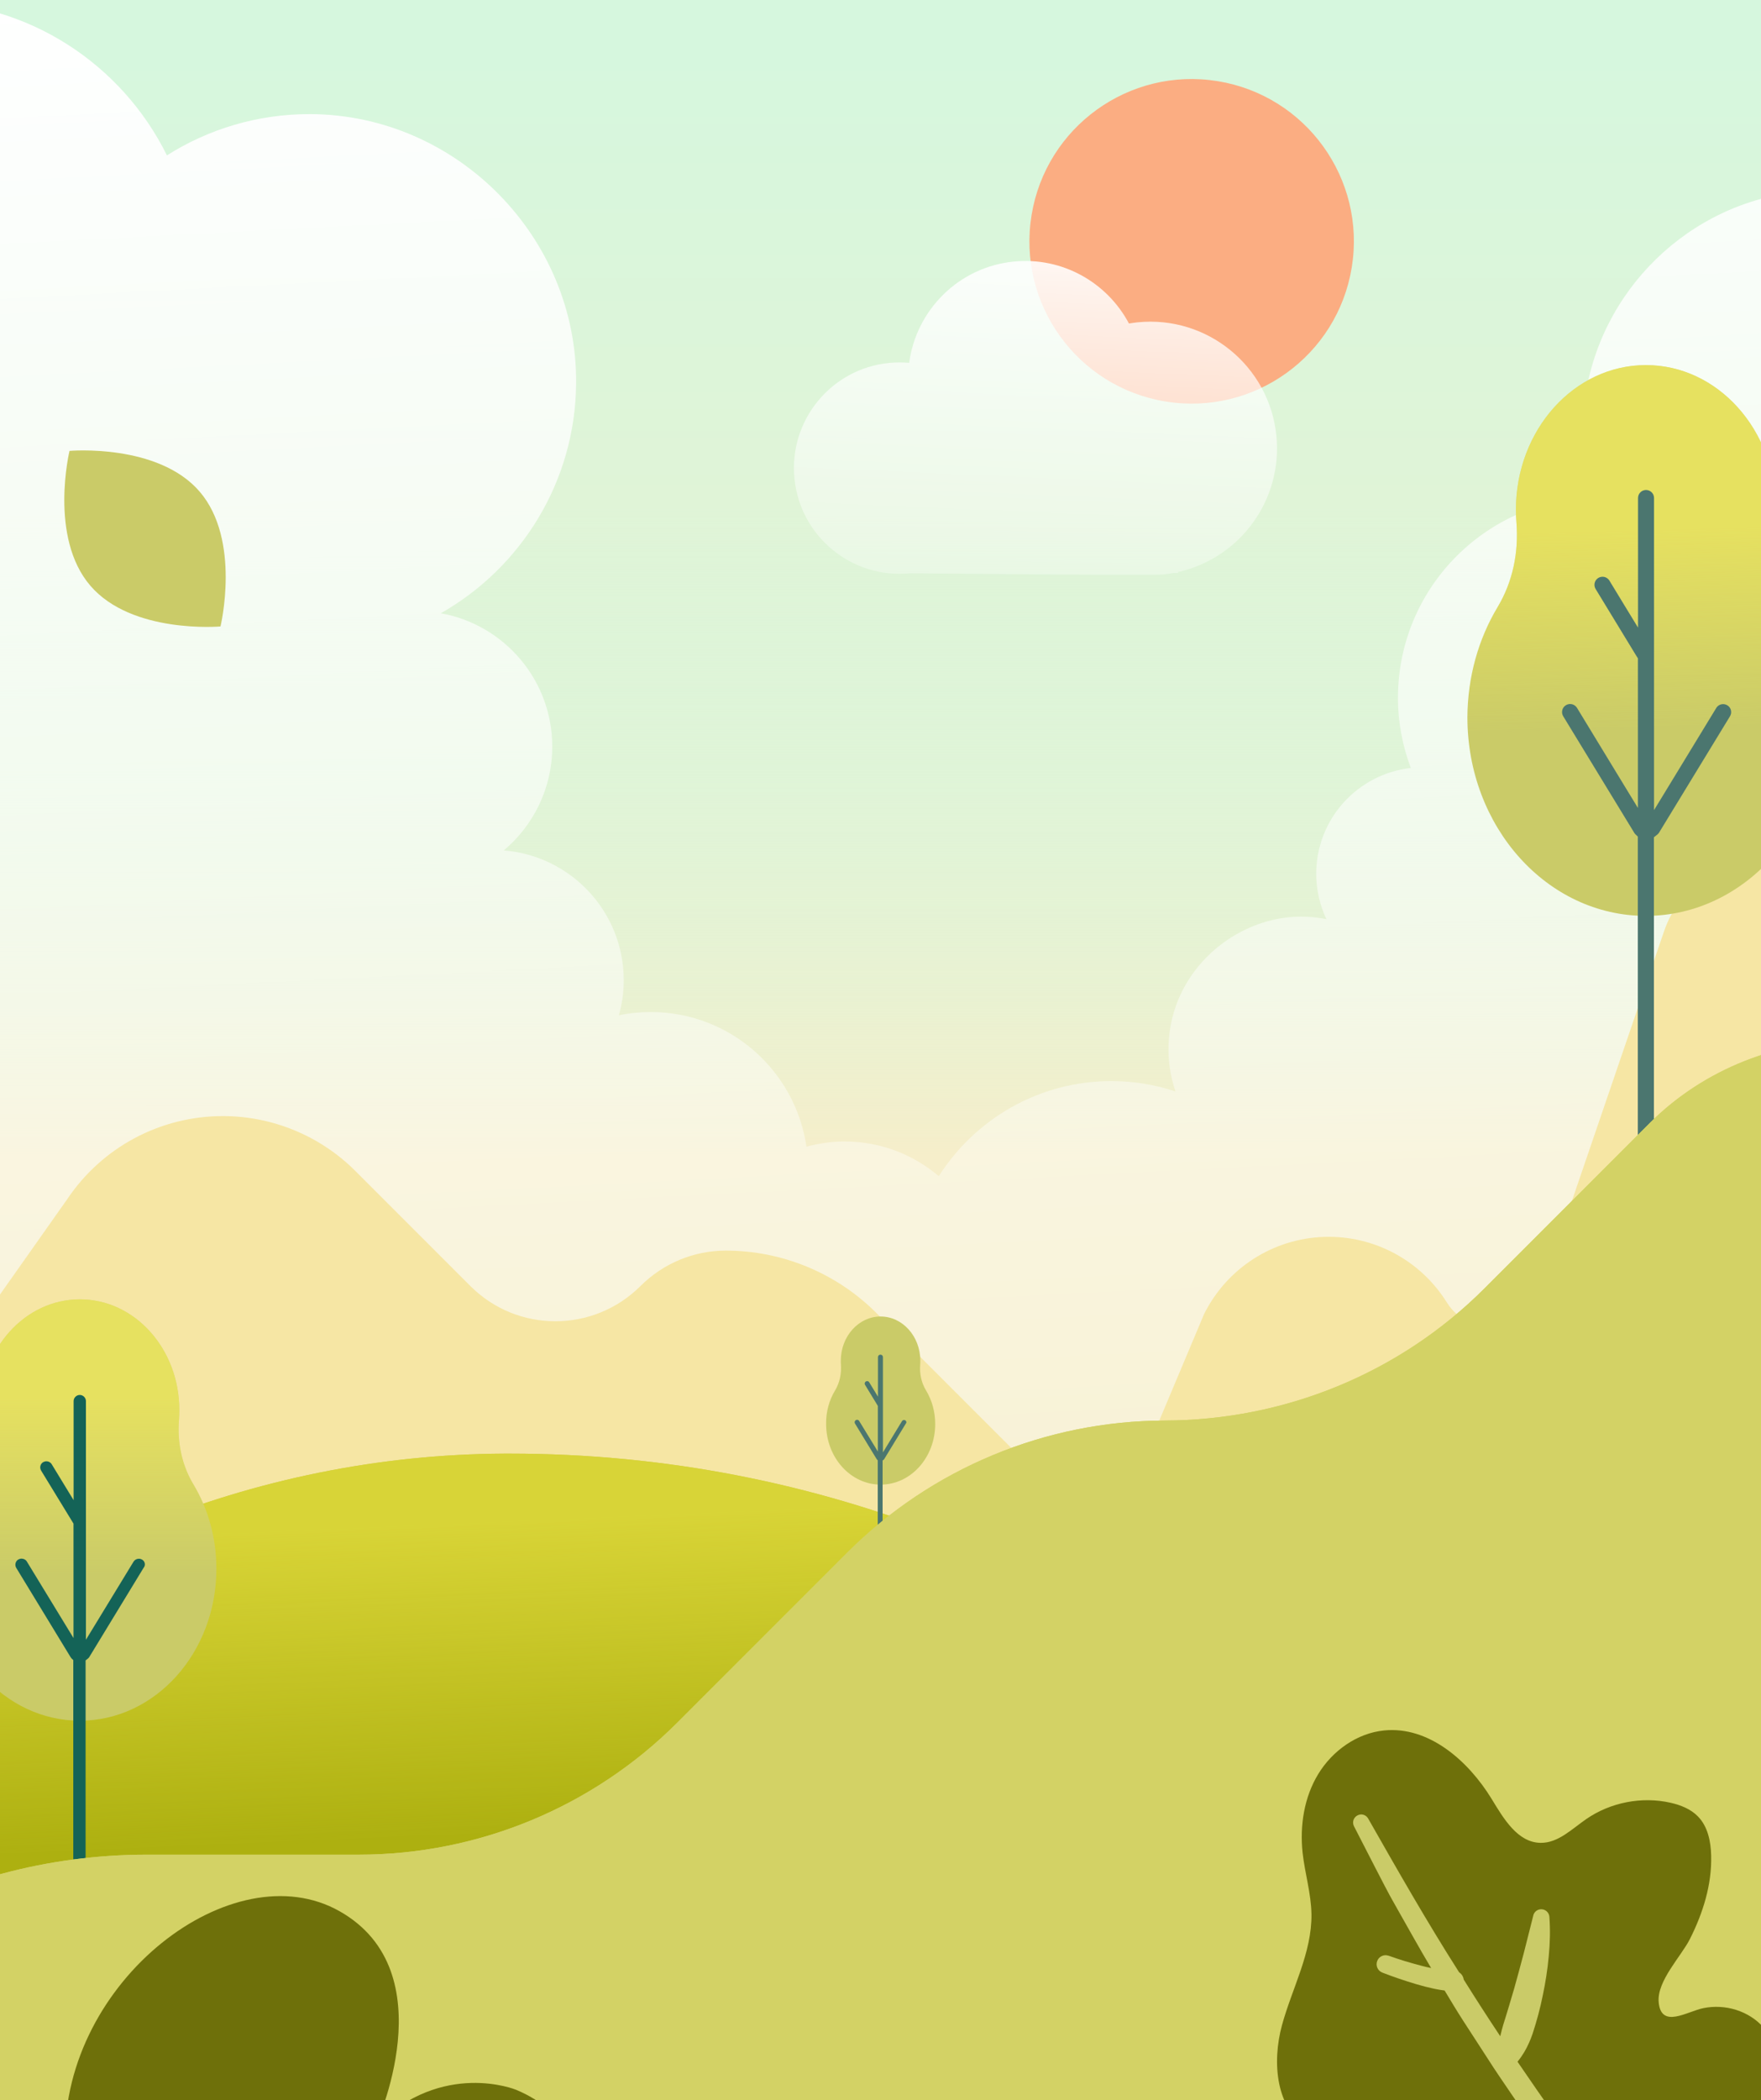 <svg width="177" height="211" viewBox="0 0 177 211" fill="none" xmlns="http://www.w3.org/2000/svg">
<path d="M177.32 -21.121H-0.34V230.145H177.32V-21.121Z" fill="#F6EECA"/>
<path d="M177.32 -71.121H-0.34V180.145H177.32V-71.121Z" fill="url(#paint0_linear_1_1197)"/>
<path d="M135.868 26.859C137.31 17.971 131.274 9.596 122.386 8.153C113.498 6.711 105.123 12.747 103.68 21.635C102.238 30.523 108.274 38.898 117.162 40.34C126.05 41.783 134.425 35.747 135.868 26.859Z" fill="#FBAD82"/>
<path d="M89.353 36.464C90.037 36.399 90.72 36.399 91.383 36.453C92.088 31.167 96.332 26.846 101.868 26.282C106.785 25.783 111.29 28.388 113.472 32.502C113.754 32.459 114.047 32.415 114.34 32.383C121.342 31.677 127.583 36.779 128.289 43.769C128.94 50.249 124.62 56.078 118.422 57.468L118.411 57.566H117.944C117.597 57.631 117.249 57.685 116.902 57.718C115.676 57.837 91.491 57.598 91.491 57.598C85.651 58.184 80.441 53.929 79.855 48.1C79.258 42.271 83.513 37.05 89.353 36.464Z" fill="url(#paint1_linear_1_1197)"/>
<path d="M181.021 19.248C169.775 20.312 160.635 29.245 159.257 40.458C158.855 43.78 159.138 46.982 159.973 49.967C149.162 50.347 140.511 59.205 140.511 70.114C140.511 72.599 140.978 74.966 141.803 77.158C136.451 77.755 132.294 82.293 132.294 87.796C132.294 89.424 132.674 90.966 133.314 92.344C131.045 91.91 128.581 91.997 126.009 93.028C121.841 94.7 118.638 98.325 117.727 102.721C117.216 105.185 117.434 107.541 118.15 109.657C116.12 108.984 113.96 108.615 111.713 108.615C104.408 108.615 98.014 112.436 94.356 118.168C91.805 115.997 88.495 114.683 84.88 114.683C83.556 114.683 82.275 114.879 81.059 115.204C79.941 107.563 73.374 101.679 65.418 101.679C64.31 101.679 63.236 101.788 62.205 102.005C62.519 100.887 62.693 99.704 62.693 98.488C62.693 91.606 57.374 85.972 50.633 85.441C53.608 82.944 55.507 79.199 55.507 75.009C55.507 68.312 50.677 62.754 44.305 61.614C52.359 57.044 57.83 48.415 57.906 38.515C58.026 23.818 45.922 11.541 31.214 11.465C25.895 11.444 20.946 12.974 16.777 15.612C12.273 6.483 2.894 0.187 -7.971 0.155C-23.244 0.111 -35.738 13.3 -35.738 28.572V189.733H207.669V43.433C207.68 29.235 195.501 17.891 181.021 19.248Z" fill="url(#paint2_linear_1_1197)"/>
<path d="M186.057 97.066C184.114 92.702 181.107 88.892 177.319 85.983C172.749 86.211 168.755 89.196 167.257 93.56L154.882 129.76C153.449 133.961 147.772 134.613 145.417 130.846C142.779 126.623 138.101 124.116 133.129 124.268C127.973 124.42 123.327 127.405 121.026 132.018L111.3 155.128L88.093 131.921C84.077 127.904 78.628 125.647 72.951 125.647C69.737 125.647 66.666 126.927 64.386 129.196C59.654 133.929 51.99 133.929 47.268 129.196L35.719 117.647C32.191 114.119 27.393 112.132 22.4 112.132C16.115 112.132 10.253 115.259 6.758 120.48L-66.848 224.805L241.872 219.67L186.057 97.066Z" fill="#F6E6A4"/>
<path d="M51.263 146.043C51.078 146.043 50.894 146.043 50.709 146.043C25.429 146.162 1.222 156.279 -17.014 173.777L-101.659 254.959H169.862C164.728 193.956 113.591 146.043 51.263 146.043Z" fill="#ADB010"/>
<path d="M51.263 146.043C51.078 146.043 50.894 146.043 50.709 146.043C25.429 146.162 1.222 156.279 -17.014 173.777L-101.659 254.959H169.862C164.728 193.956 113.591 146.043 51.263 146.043Z" fill="url(#paint3_linear_1_1197)"/>
<path d="M150.519 61.007C152.061 58.445 152.658 55.471 152.419 52.486C152.386 52.073 152.365 51.65 152.365 51.226C152.365 43.194 158.215 36.681 165.434 36.681C172.652 36.681 178.503 43.194 178.503 51.226C178.503 51.65 178.481 52.073 178.449 52.486C178.21 55.471 178.807 58.434 180.348 61.007C182.248 64.176 183.355 67.975 183.355 72.067C183.355 83.085 175.322 92.019 165.423 92.019C155.512 92.019 147.491 83.085 147.491 72.067C147.513 67.975 148.62 64.176 150.519 61.007Z" fill="#CACB68"/>
<path d="M150.519 61.007C152.061 58.445 152.658 55.471 152.419 52.486C152.386 52.073 152.365 51.65 152.365 51.226C152.365 43.194 158.215 36.681 165.434 36.681C172.652 36.681 178.503 43.194 178.503 51.226C178.503 51.65 178.481 52.073 178.449 52.486C178.21 55.471 178.807 58.434 180.348 61.007C182.248 64.176 183.355 67.975 183.355 72.067C183.355 83.085 175.322 92.019 165.423 92.019C155.512 92.019 147.491 83.085 147.491 72.067C147.513 67.975 148.62 64.176 150.519 61.007Z" fill="url(#paint4_linear_1_1197)"/>
<path d="M173.618 70.863C173.488 70.787 173.347 70.743 173.195 70.743C172.913 70.743 172.652 70.884 172.5 71.134L167.626 79.134L166.248 81.392V78.743V50.032C166.248 49.587 165.89 49.229 165.444 49.229C164.999 49.229 164.641 49.587 164.641 50.032V60.41V63.058L163.263 60.8L161.765 58.336C161.613 58.097 161.363 57.946 161.07 57.946C160.918 57.946 160.777 57.989 160.647 58.065C160.267 58.293 160.147 58.792 160.375 59.172L164.468 65.891L164.511 65.956L164.63 66.141V66.358V78.526V81.175L163.252 78.917L158.508 71.123C158.356 70.884 158.107 70.732 157.814 70.732C157.662 70.732 157.521 70.776 157.39 70.852C157.01 71.08 156.891 71.579 157.119 71.959L164.261 83.671C164.294 83.726 164.337 83.791 164.392 83.834L164.62 84.051V84.366V121.196H166.237V84.485V84.116L166.53 83.888C166.628 83.812 166.693 83.747 166.736 83.682L173.879 71.97C174.117 71.59 173.998 71.091 173.618 70.863Z" fill="#4B766F"/>
<path d="M83.936 139.693C84.403 138.911 84.588 137.999 84.522 137.088C84.511 136.957 84.511 136.838 84.511 136.708C84.511 134.254 86.303 132.268 88.506 132.268C90.71 132.268 92.501 134.254 92.501 136.708C92.501 136.838 92.501 136.968 92.49 137.088C92.414 137.999 92.598 138.9 93.076 139.693C93.662 140.659 93.999 141.82 93.999 143.069C93.999 146.433 91.545 149.158 88.517 149.158C85.489 149.158 83.035 146.433 83.035 143.069C83.014 141.82 83.35 140.659 83.936 139.693Z" fill="#CACB68"/>
<path d="M90.992 142.699C90.948 142.678 90.905 142.667 90.862 142.667C90.775 142.667 90.699 142.71 90.655 142.786L89.168 145.229L88.745 145.923V145.12V136.349C88.745 136.208 88.636 136.1 88.495 136.1C88.354 136.1 88.246 136.208 88.246 136.349V139.519V140.322L87.822 139.628L87.366 138.879C87.323 138.803 87.247 138.759 87.16 138.759C87.117 138.759 87.073 138.77 87.03 138.792C86.91 138.868 86.878 139.02 86.943 139.128L88.191 141.18L88.202 141.202L88.235 141.256V141.321V145.033V145.837L87.811 145.142L86.357 142.765C86.313 142.689 86.237 142.645 86.151 142.645C86.107 142.645 86.064 142.656 86.02 142.678C85.901 142.754 85.868 142.906 85.933 143.014L88.115 146.596C88.126 146.618 88.137 146.629 88.159 146.651L88.224 146.716V146.813V158.059H88.712V146.846V146.737L88.799 146.672C88.832 146.651 88.853 146.629 88.864 146.607L91.046 143.025C91.144 142.927 91.1 142.775 90.992 142.699Z" fill="#4B766F"/>
<path d="M-3.39 149.147C-2.207 147.182 -1.751 144.914 -1.936 142.634C-1.958 142.319 -1.968 141.994 -1.968 141.668C-1.968 135.524 2.504 130.542 8.029 130.542C13.554 130.542 18.026 135.524 18.026 141.668C18.026 141.994 18.015 142.309 17.993 142.634C17.809 144.914 18.265 147.182 19.448 149.147C20.902 151.568 21.749 154.477 21.749 157.614C21.749 166.037 15.605 172.876 8.029 172.876C0.452 172.876 -5.692 166.048 -5.692 157.614C-5.692 154.488 -4.845 151.578 -3.39 149.147Z" fill="#CACB68"/>
<path d="M-3.39 149.147C-2.207 147.182 -1.751 144.914 -1.936 142.634C-1.958 142.319 -1.968 141.994 -1.968 141.668C-1.968 135.524 2.504 130.542 8.029 130.542C13.554 130.542 18.026 135.524 18.026 141.668C18.026 141.994 18.015 142.309 17.993 142.634C17.809 144.914 18.265 147.182 19.448 149.147C20.902 151.568 21.749 154.477 21.749 157.614C21.749 166.037 15.605 172.876 8.029 172.876C0.452 172.876 -5.692 166.048 -5.692 157.614C-5.692 154.488 -4.845 151.578 -3.39 149.147Z" fill="url(#paint5_linear_1_1197)"/>
<path d="M14.281 156.691C14.183 156.637 14.075 156.604 13.955 156.604C13.738 156.604 13.543 156.713 13.423 156.897L9.689 163.02L8.636 164.745V162.726V140.767C8.636 140.431 8.354 140.149 8.018 140.149C7.681 140.149 7.399 140.431 7.399 140.767V148.702V150.721L6.346 148.995L5.195 147.106C5.087 146.922 4.881 146.813 4.664 146.813C4.555 146.813 4.436 146.846 4.338 146.9C4.045 147.074 3.958 147.454 4.132 147.747L7.269 152.881L7.301 152.935L7.388 153.077V153.239V162.553V164.572L6.335 162.846L2.699 156.887C2.59 156.702 2.384 156.594 2.167 156.594C2.058 156.594 1.939 156.626 1.841 156.68C1.548 156.854 1.461 157.234 1.635 157.527L7.095 166.493C7.128 166.536 7.16 166.58 7.193 166.623L7.366 166.786V167.025V195.193H8.604V167.101V166.819L8.821 166.645C8.897 166.591 8.94 166.537 8.973 166.482L14.433 157.516C14.661 157.245 14.574 156.865 14.281 156.691Z" fill="#146357"/>
<path d="M186.394 104.512C178.752 104.512 171.317 107.378 165.889 112.762C165.857 112.795 165.824 112.827 165.792 112.86L149.195 129.457C140.674 137.978 129.113 142.689 117.065 142.721C105.103 142.754 93.629 147.519 85.162 155.986L68.077 173.071C59.589 181.559 48.072 186.335 36.066 186.335H14.758C4.859 186.335 -4.856 188.941 -13.42 193.901L-119.026 254.959H329.004L219.599 115.942C213.922 108.724 205.238 104.512 196.055 104.512H186.394Z" fill="#D3D265"/>
<path d="M186.394 104.512C178.752 104.512 171.317 107.378 165.889 112.762C165.857 112.795 165.824 112.827 165.792 112.86L149.195 129.457C140.674 137.978 129.113 142.689 117.065 142.721C105.103 142.754 93.629 147.519 85.162 155.986L68.077 173.071C59.589 181.559 48.072 186.335 36.066 186.335H14.758C4.859 186.335 -4.856 188.941 -13.42 193.901L-119.026 254.959H329.004L219.599 115.942C213.922 108.724 205.238 104.512 196.055 104.512H186.394Z" fill="#D3D265"/>
<path d="M-7.874 231.413C-7.874 231.413 -13.323 220.514 -4.302 216.769C-4.302 216.769 1.255 214.49 6.541 219.19V215.011C6.335 198.989 23.41 185.92 34.156 192.032C44.913 198.143 37.738 213.6 37.738 213.6C44.49 206.924 51.86 209.953 51.86 209.953C63.03 214.588 56.289 228.08 56.289 228.08C75.892 222.175 74.416 245.372 74.416 245.372H32.289H6.52H-22.506C-22.506 245.383 -23.7 226.647 -7.874 231.413Z" fill="#6E700A"/>
<path d="M171.99 186.428C171.957 185.006 171.653 183.508 170.665 182.498C169.938 181.749 168.918 181.348 167.908 181.12C165.032 180.468 161.884 181.076 159.453 182.748C157.998 183.747 156.609 185.179 154.839 185.147C152.527 185.114 151.127 182.705 149.922 180.729C147.567 176.886 143.594 173.402 139.111 173.858C136.386 174.129 133.922 175.899 132.5 178.232C131.078 180.566 130.633 183.421 130.926 186.146C131.154 188.208 131.784 190.238 131.816 192.311C131.871 196.175 129.873 199.736 128.853 203.47C127.833 207.204 128.223 211.969 131.588 213.879C134.682 215.638 138.785 214.097 142.009 215.605C142.541 215.855 143.094 216.3 143.04 216.886C142.975 217.613 142.085 217.874 141.379 218.059C136.202 219.361 132.88 225.592 134.693 230.617C136.267 234.992 140.685 237.586 144.864 239.638C150.649 242.493 156.674 245.054 163.045 246.042C169.417 247.041 176.234 246.368 181.792 243.09C187.252 239.866 191.072 234.438 193.916 228.772C195.664 225.288 197.14 221.499 196.901 217.613C196.663 213.727 194.318 209.733 190.573 208.658C186.513 207.486 182.378 209.885 178.21 210.525C179.262 208.333 178.872 205.532 177.265 203.709C175.778 202.015 173.39 201.31 171.208 201.755C169.58 202.08 166.942 203.882 166.714 201.136C166.541 199.008 168.972 196.566 169.862 194.797C171.165 192.202 172.066 189.369 171.99 186.428Z" fill="#6E700A"/>
<path d="M178.937 240.495L178.915 240.473C176.885 238.357 174.888 236.142 172.945 233.895C171.61 232.343 170.286 230.78 168.994 229.206C169.092 229.13 169.179 229.043 169.276 228.956C169.515 228.729 169.743 228.479 169.938 228.218C170.351 227.697 170.687 227.133 170.981 226.525C171.556 225.331 172.066 224.094 172.511 222.824C172.945 221.554 173.293 220.229 173.499 218.872C173.716 217.526 173.792 216.115 173.607 214.726C173.553 214.313 173.249 213.955 172.815 213.858C172.261 213.727 171.708 214.075 171.578 214.628L171.567 214.661C171.284 215.844 170.937 216.984 170.535 218.134C170.329 218.699 170.112 219.274 169.884 219.838C169.645 220.403 169.407 220.967 169.168 221.532C168.679 222.661 168.158 223.779 167.605 224.897C167.333 225.461 167.094 226.037 166.921 226.655C163.317 222.151 159.789 217.592 156.489 212.859C155.154 210.959 153.83 209.049 152.527 207.138C152.549 207.106 152.582 207.073 152.603 207.041C152.842 206.748 153.027 206.455 153.211 206.161C153.559 205.564 153.83 204.946 154.047 204.316C154.46 203.046 154.807 201.776 155.067 200.474C155.339 199.182 155.545 197.868 155.664 196.555C155.795 195.242 155.827 193.906 155.73 192.582C155.708 192.235 155.458 191.931 155.111 191.844C154.666 191.736 154.221 191.996 154.112 192.441V192.452L153.179 196.143C152.864 197.358 152.527 198.574 152.191 199.79C151.833 200.995 151.485 202.2 151.105 203.383C150.986 203.773 150.888 204.175 150.791 204.577C149.542 202.699 148.316 200.799 147.122 198.889C147.078 198.585 146.915 198.324 146.666 198.162C146.644 198.129 146.622 198.096 146.601 198.064C143.409 193.06 140.468 187.893 137.526 182.726L137.515 182.704C137.298 182.324 136.831 182.183 136.441 182.39C136.039 182.596 135.887 183.084 136.093 183.486L138.145 187.48C138.84 188.805 139.502 190.151 140.251 191.442C141.445 193.537 142.606 195.654 143.844 197.727C143.518 197.662 143.203 197.586 142.878 197.499C142.324 197.358 141.77 197.195 141.217 197.033C140.663 196.859 140.11 196.685 139.578 196.49H139.567C139.111 196.327 138.601 196.555 138.427 197.011C138.243 197.478 138.47 197.999 138.937 198.183C139.513 198.411 140.066 198.607 140.641 198.802C141.217 198.997 141.792 199.182 142.378 199.356C142.964 199.529 143.561 199.681 144.169 199.811C144.506 199.877 144.842 199.942 145.2 199.985C145.819 201.016 146.438 202.048 147.089 203.057L149.531 206.824C150.335 208.094 151.192 209.32 152.028 210.558C152.886 211.784 153.689 213.043 154.59 214.248L155.697 215.779C155.067 215.703 154.449 215.67 153.819 215.605L152.593 215.529L151.355 215.475C150.53 215.453 149.705 215.431 148.869 215.464H148.848C148.457 215.486 148.088 215.725 147.925 216.115C147.708 216.647 147.968 217.255 148.5 217.472C149.304 217.798 150.129 218.037 150.943 218.243C151.768 218.449 152.603 218.612 153.428 218.742C154.264 218.851 155.1 219.003 155.936 219.024C156.609 219.046 157.282 219.014 157.976 218.894L159.93 221.456C160.831 222.661 161.776 223.811 162.709 224.984C163.632 226.167 164.598 227.307 165.564 228.457C169.428 233.049 173.412 237.499 177.797 241.646C178.112 241.939 178.611 241.939 178.915 241.646C179.23 241.342 179.241 240.821 178.937 240.495Z" fill="#CACB68"/>
<path d="M9.082 58.846C13.272 63.72 22.162 62.939 22.162 62.939C22.162 62.939 24.257 54.266 20.067 49.392C15.877 44.518 6.987 45.3 6.987 45.3C6.987 45.3 4.892 53.972 9.082 58.846Z" fill="#CACB68"/>
<defs>
<linearGradient id="paint0_linear_1_1197" x1="88.49" y1="-55.619" x2="88.49" y2="123.254" gradientUnits="userSpaceOnUse">
<stop offset="0.338" stop-color="#D6F7DE"/>
<stop offset="0.596" stop-color="#E0F4D7"/>
<stop offset="0.96" stop-color="#B9FFEF" stop-opacity="0"/>
</linearGradient>
<linearGradient id="paint1_linear_1_1197" x1="105.196" y1="20.481" x2="102.784" y2="75.478" gradientUnits="userSpaceOnUse">
<stop stop-color="white"/>
<stop offset="1" stop-color="white" stop-opacity="0"/>
</linearGradient>
<linearGradient id="paint2_linear_1_1197" x1="79.772" y1="-4.39" x2="90.067" y2="195.788" gradientUnits="userSpaceOnUse">
<stop stop-color="white"/>
<stop offset="1" stop-color="white" stop-opacity="0"/>
</linearGradient>
<linearGradient id="paint3_linear_1_1197" x1="28.664" y1="127.195" x2="31.237" y2="187.66" gradientUnits="userSpaceOnUse">
<stop offset="0.437" stop-color="#FFF459" stop-opacity="0.53"/>
<stop offset="0.96" stop-color="#FFF459" stop-opacity="0"/>
</linearGradient>
<linearGradient id="paint4_linear_1_1197" x1="164.551" y1="36.288" x2="165.516" y2="74.883" gradientUnits="userSpaceOnUse">
<stop offset="0.437" stop-color="#FFF459" stop-opacity="0.53"/>
<stop offset="0.96" stop-color="#FFF459" stop-opacity="0"/>
</linearGradient>
<linearGradient id="paint5_linear_1_1197" x1="8.028" y1="125.436" x2="8.028" y2="159.689" gradientUnits="userSpaceOnUse">
<stop offset="0.437" stop-color="#FFF459" stop-opacity="0.53"/>
<stop offset="0.96" stop-color="#FFF459" stop-opacity="0"/>
</linearGradient>
</defs>
</svg>
